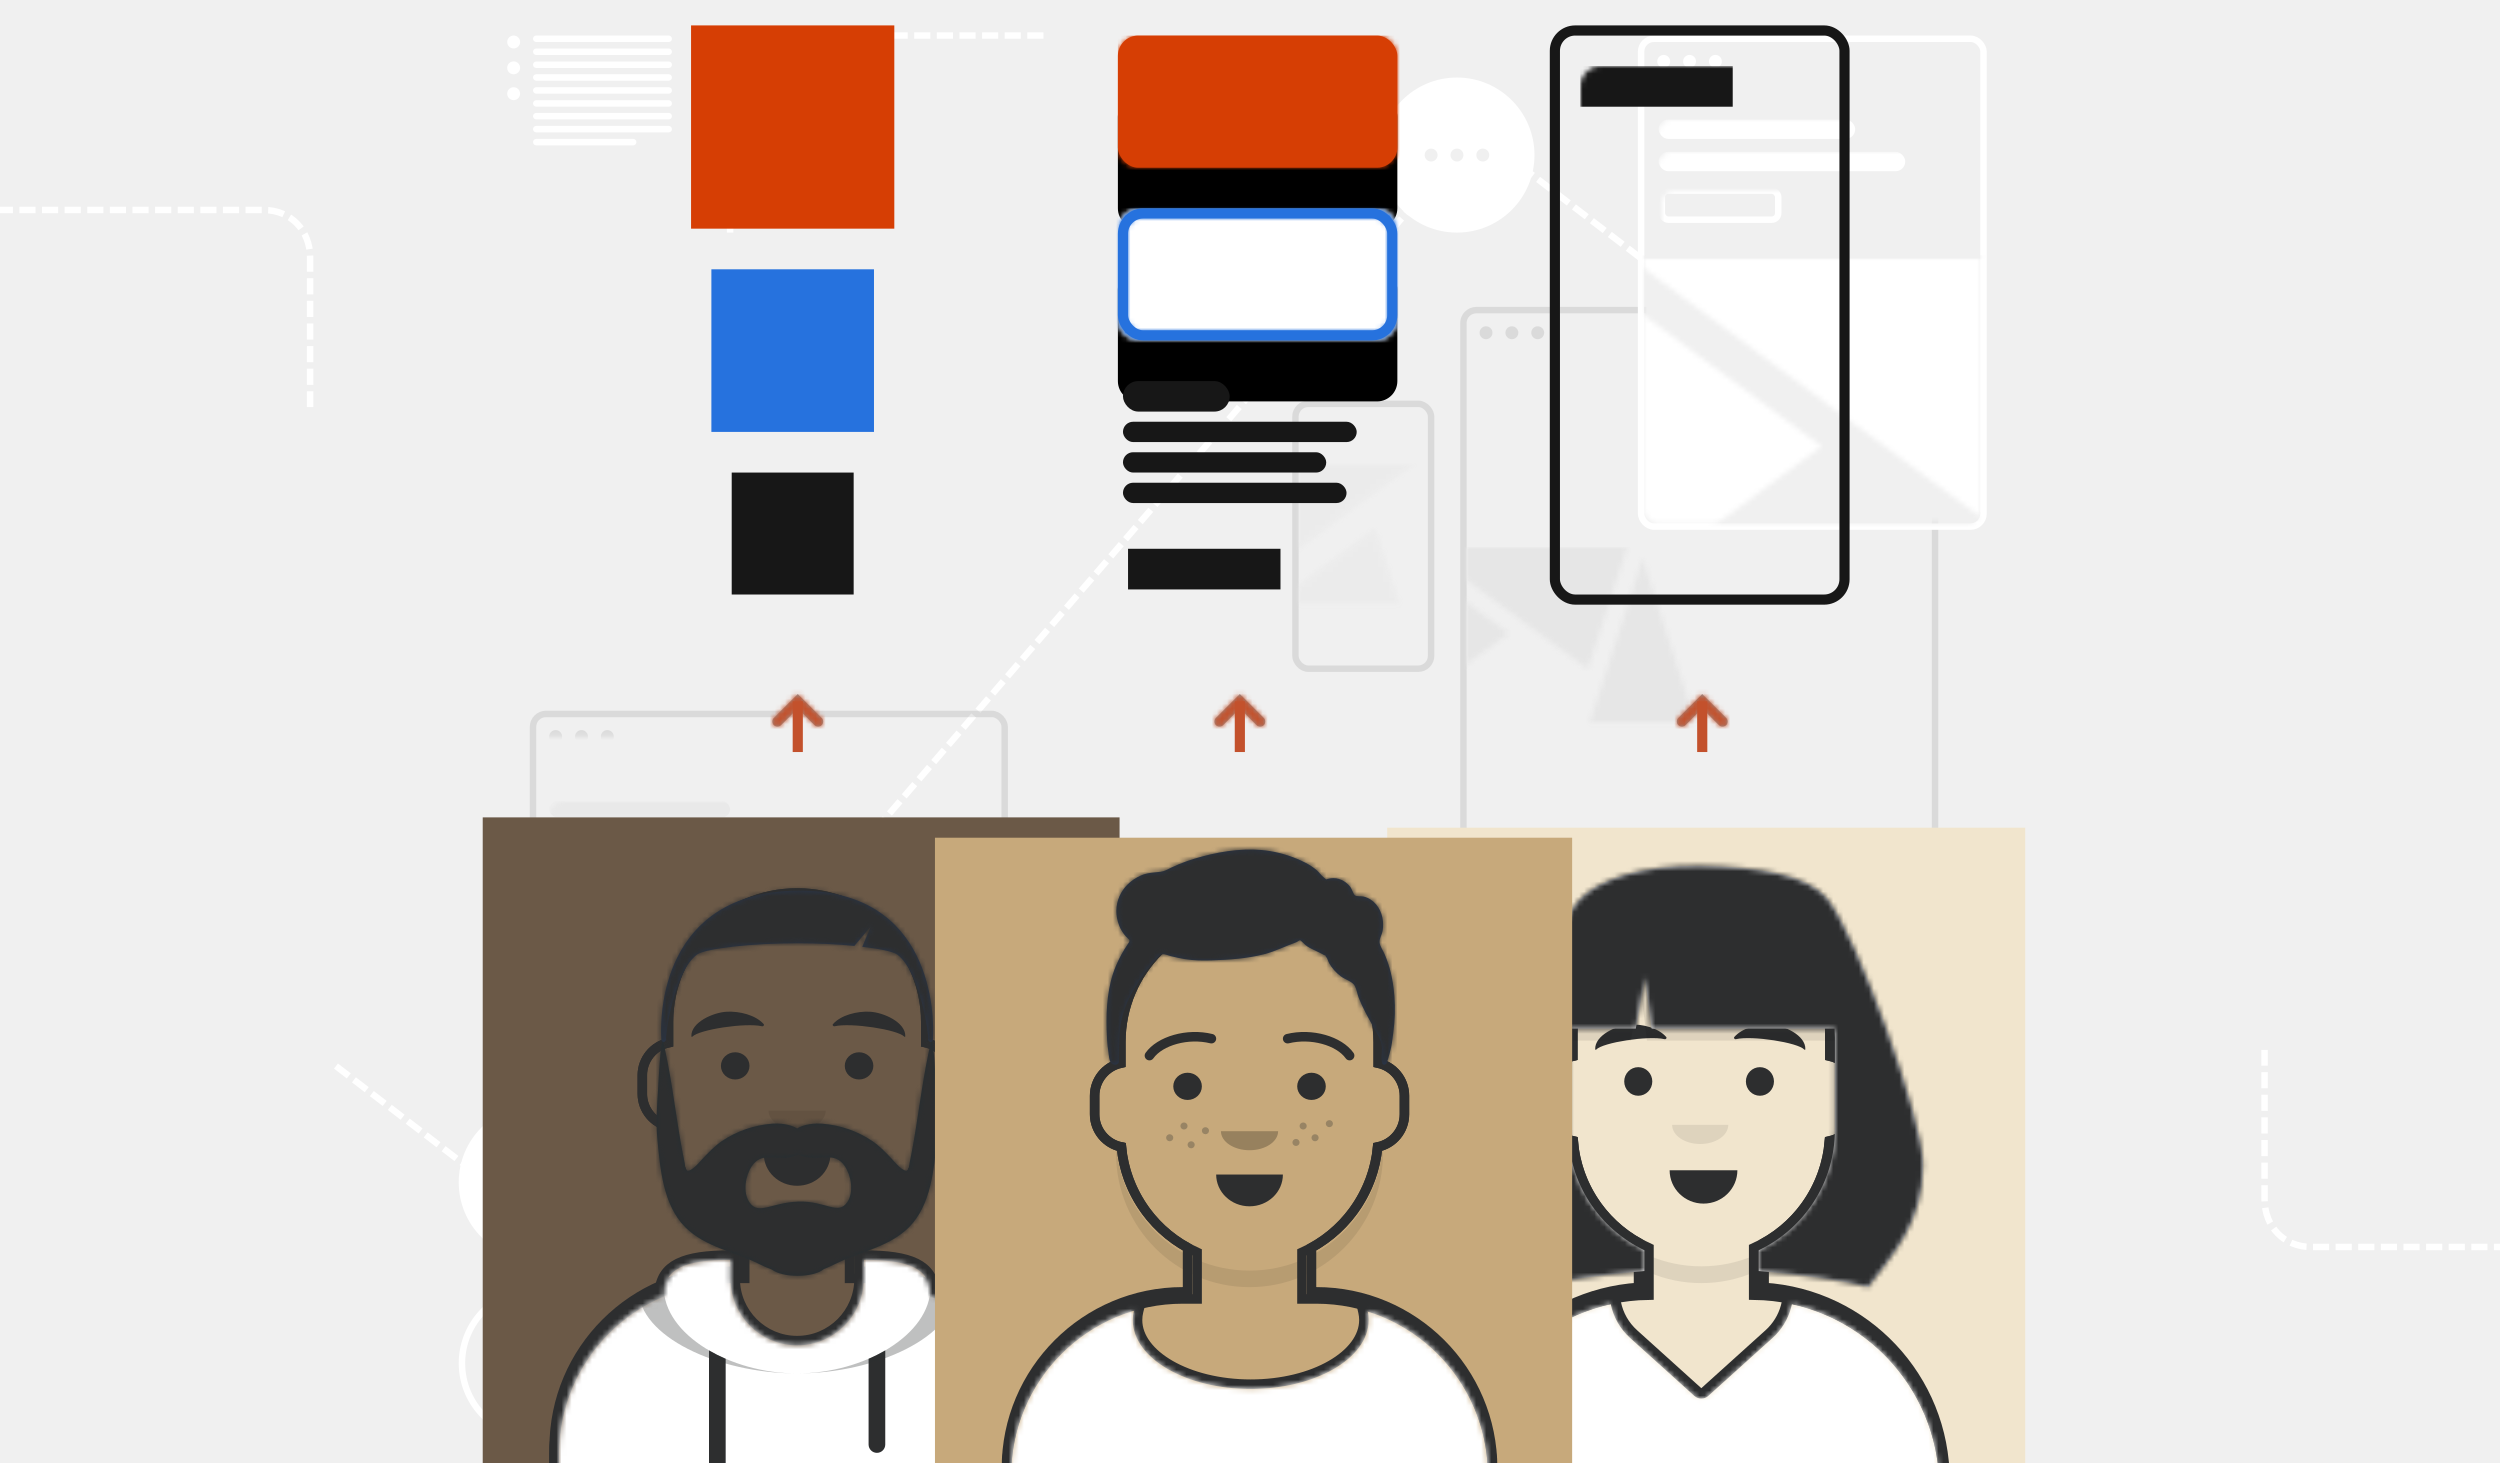<?xml version="1.0" encoding="UTF-8"?>
<svg xmlns="http://www.w3.org/2000/svg" xmlns:xlink="http://www.w3.org/1999/xlink" width="492" height="288" viewBox="0 0 492 288">
  <defs>
    <rect id="practical-design-tokens--alt-a" width="91.55" height="142.411" x="0" y="0" rx="2.543"/>
    <rect id="practical-design-tokens--alt-c" width="105.769" height="69.059" x="0" y="0"/>
    <polygon id="practical-design-tokens--alt-e" points="25.229 39.058 0 39.056 12.613 0"/>
    <polygon id="practical-design-tokens--alt-g" points="40.896 0 33.098 24.136 .069 0"/>
    <polygon id="practical-design-tokens--alt-i" points=".147 14.916 20.558 0 33.176 39.055"/>
    <polygon id="practical-design-tokens--alt-k" points="12.616 .078 33.026 14.996 0 39.136"/>
    <polygon id="practical-design-tokens--alt-m" points="7.795 24.139 0 .003 40.824 0"/>
    <rect id="practical-design-tokens--alt-o" width="66.119" height="94.728" x="0" y="0" rx="2.543"/>
    <rect id="practical-design-tokens--alt-q" width="123.458" height="70.57" x="0" y="0"/>
    <polygon id="practical-design-tokens--alt-s" points="54.313 84.909 0 84.905 27.153 0"/>
    <polygon id="practical-design-tokens--alt-u" points="88.041 0 71.253 52.469 .149 0"/>
    <polygon id="practical-design-tokens--alt-w" points=".316 32.425 44.258 0 71.421 84.902"/>
    <polygon id="practical-design-tokens--alt-y" points="27.16 .169 71.098 32.6 0 85.078"/>
    <polygon id="practical-design-tokens--alt-A" points="16.78 52.477 0 .006 87.886 0"/>
    <rect id="practical-design-tokens--alt-C" width="66.119" height="108.079" x="0" y="0" rx="2.543"/>
    <rect id="practical-design-tokens--alt-E" width="91.55" height="91.55" x="0" y="0" rx="2.543"/>
    <rect id="practical-design-tokens--alt-G" width="105.769" height="40.852" x="0" y="0"/>
    <polygon id="practical-design-tokens--alt-I" points="77.089 120.005 0 120 38.539 0"/>
    <polygon id="practical-design-tokens--alt-K" points="124.961 0 101.134 74.156 .212 0"/>
    <polygon id="practical-design-tokens--alt-M" points=".448 45.827 62.817 0 101.372 119.995"/>
    <polygon id="practical-design-tokens--alt-O" points="38.55 .239 100.913 46.075 0 120.244"/>
    <polygon id="practical-design-tokens--alt-Q" points="23.817 74.167 0 .008 124.741 0"/>
    <rect id="practical-design-tokens--alt-S" width="25.43" height="50.861" x="0" y="0" rx="2.543"/>
    <rect id="practical-design-tokens--alt-U" width="106.187" height="27.175" x="0" y="0"/>
    <polygon id="practical-design-tokens--alt-W" points="42.749 66.795 0 66.792 21.372 0"/>
    <polygon id="practical-design-tokens--alt-Y" points="69.296 0 56.083 41.275 .117 0"/>
    <polygon id="practical-design-tokens--alt-aa" points=".248 25.508 34.835 0 56.215 66.789"/>
    <polygon id="practical-design-tokens--alt-ac" points="21.377 .133 55.961 25.646 0 66.928"/>
    <polygon id="practical-design-tokens--alt-ae" points="13.207 41.282 0 .005 69.174 0"/>
    <path id="practical-design-tokens--alt-ag" d="M0.335,1.764 C-0.112,1.36 -0.112,0.706 0.335,0.303 C0.782,-0.101 1.507,-0.101 1.954,0.303 L7.34,5.166 L1.954,10.029 C1.507,10.432 0.782,10.432 0.335,10.029 C-0.112,9.625 -0.112,8.971 0.335,8.567 L4.103,5.166 L0.335,1.764 Z"/>
    <path id="practical-design-tokens--alt-ai" d="M4,0 L51,0 C53.209,-4.05812251e-16 55,1.791 55,4 L55,22 C55,24.209 53.209,26 51,26 L4,26 C1.791,26 2.705415e-16,24.209 0,22 L0,4 C-2.705415e-16,1.791 1.791,4.05812251e-16 4,0 Z"/>
    <filter id="practical-design-tokens--alt-aj" width="252.7%" height="423.1%" x="-76.4%" y="-115.4%" filterUnits="objectBoundingBox">
      <feOffset dy="12" in="SourceAlpha" result="shadowOffsetOuter1"/>
      <feGaussianBlur in="shadowOffsetOuter1" result="shadowBlurOuter1" stdDeviation="12"/>
      <feColorMatrix in="shadowBlurOuter1" values="0 0 0 0 0   0 0 0 0 0   0 0 0 0 0  0 0 0 0 0"/>
    </filter>
    <path id="practical-design-tokens--alt-al" d="M4,0 L51,0 C53.209,-4.05812251e-16 55,1.791 55,4 L55,22 C55,24.209 53.209,26 51,26 L4,26 C1.791,26 2.705415e-16,24.209 0,22 L0,4 C-2.705415e-16,1.791 1.791,4.05812251e-16 4,0 Z"/>
    <filter id="practical-design-tokens--alt-am" width="252.7%" height="423.1%" x="-76.4%" y="-115.4%" filterUnits="objectBoundingBox">
      <feOffset dy="12" in="SourceAlpha" result="shadowOffsetOuter1"/>
      <feGaussianBlur in="shadowOffsetOuter1" result="shadowBlurOuter1" stdDeviation="12"/>
      <feColorMatrix in="shadowBlurOuter1" values="0 0 0 0 0   0 0 0 0 0   0 0 0 0 0  0 0 0 0 0"/>
    </filter>
    <path id="practical-design-tokens--alt-ao" d="M5,1 L52,1 C54.209,1 56,2.791 56,5 L56,23 C56,25.209 54.209,27 52,27 L5,27 C2.791,27 1,25.209 1,23 L1,5 C1,2.791 2.791,1 5,1 Z M5,3 C3.895,3 3,3.895 3,5 L3,23 C3,24.105 3.895,25 5,25 L52,25 C53.105,25 54,24.105 54,23 L54,5 C54,3.895 53.105,3 52,3 L5,3 Z"/>
    <rect id="practical-design-tokens--alt-aq" width="55" height="110" x="0" y="0" rx="4"/>
    <path id="practical-design-tokens--alt-as" d="M1,0 L43,0 C43.552,-1.01453063e-16 44,0.448 44,1 L44,1 C44,1.552 43.552,2 43,2 L1,2 C0.448,2 6.76353751e-17,1.552 0,1 L0,1 C-6.76353751e-17,0.448 0.448,1.01453063e-16 1,0 Z"/>
    <filter id="practical-design-tokens--alt-at" width="290.9%" height="4300%" x="-95.5%" y="-1500%" filterUnits="objectBoundingBox">
      <feOffset dy="12" in="SourceAlpha" result="shadowOffsetOuter1"/>
      <feGaussianBlur in="shadowOffsetOuter1" result="shadowBlurOuter1" stdDeviation="12"/>
      <feColorMatrix in="shadowBlurOuter1" values="0 0 0 0 0   0 0 0 0 0   0 0 0 0 0  0 0 0 0 0"/>
    </filter>
    <path id="practical-design-tokens--alt-av" d="M1,0 L46,0 C46.552,-1.01453063e-16 47,0.448 47,1 L47,1 C47,1.552 46.552,2 46,2 L1,2 C0.448,2 6.76353751e-17,1.552 0,1 L0,1 C-6.76353751e-17,0.448 0.448,1.01453063e-16 1,0 Z"/>
    <filter id="practical-design-tokens--alt-aw" width="278.7%" height="4300%" x="-89.4%" y="-1500%" filterUnits="objectBoundingBox">
      <feOffset dy="12" in="SourceAlpha" result="shadowOffsetOuter1"/>
      <feGaussianBlur in="shadowOffsetOuter1" result="shadowBlurOuter1" stdDeviation="12"/>
      <feColorMatrix in="shadowBlurOuter1" values="0 0 0 0 0   0 0 0 0 0   0 0 0 0 0  0 0 0 0 0"/>
    </filter>
    <path id="practical-design-tokens--alt-ay" d="M1,0 L20,0 C20.552,-1.01453063e-16 21,0.448 21,1 L21,1 C21,1.552 20.552,2 20,2 L1,2 C0.448,2 6.76353751e-17,1.552 0,1 L0,1 C-6.76353751e-17,0.448 0.448,1.01453063e-16 1,0 Z"/>
    <filter id="practical-design-tokens--alt-az" width="500%" height="4300%" x="-200%" y="-1500%" filterUnits="objectBoundingBox">
      <feOffset dy="12" in="SourceAlpha" result="shadowOffsetOuter1"/>
      <feGaussianBlur in="shadowOffsetOuter1" result="shadowBlurOuter1" stdDeviation="12"/>
      <feColorMatrix in="shadowBlurOuter1" values="0 0 0 0 0   0 0 0 0 0   0 0 0 0 0  0 0 0 0 0"/>
    </filter>
    <path id="practical-design-tokens--alt-aB" d="M1,0 L35,0 C35.552,-1.01453063e-16 36,0.448 36,1 L36,1 C36,1.552 35.552,2 35,2 L1,2 C0.448,2 6.76353751e-17,1.552 0,1 L0,1 C-6.76353751e-17,0.448 0.448,1.01453063e-16 1,0 Z"/>
    <filter id="practical-design-tokens--alt-aC" width="333.3%" height="4300%" x="-116.7%" y="-1500%" filterUnits="objectBoundingBox">
      <feOffset dy="12" in="SourceAlpha" result="shadowOffsetOuter1"/>
      <feGaussianBlur in="shadowOffsetOuter1" result="shadowBlurOuter1" stdDeviation="12"/>
      <feColorMatrix in="shadowBlurOuter1" values="0 0 0 0 0   0 0 0 0 0   0 0 0 0 0  0 0 0 0 0"/>
    </filter>
    <path id="practical-design-tokens--alt-aE" d="M1,0 L40,0 C40.552,-1.01453063e-16 41,0.448 41,1 L41,1 C41,1.552 40.552,2 40,2 L1,2 C0.448,2 6.76353751e-17,1.552 0,1 L0,1 C-6.76353751e-17,0.448 0.448,1.01453063e-16 1,0 Z"/>
    <filter id="practical-design-tokens--alt-aF" width="304.9%" height="4300%" x="-102.4%" y="-1500%" filterUnits="objectBoundingBox">
      <feOffset dy="12" in="SourceAlpha" result="shadowOffsetOuter1"/>
      <feGaussianBlur in="shadowOffsetOuter1" result="shadowBlurOuter1" stdDeviation="12"/>
      <feColorMatrix in="shadowBlurOuter1" values="0 0 0 0 0   0 0 0 0 0   0 0 0 0 0  0 0 0 0 0"/>
    </filter>
    <path id="practical-design-tokens--alt-aH" d="M1,0 L44,0 C44.552,-1.01453063e-16 45,0.448 45,1 L45,1 C45,1.552 44.552,2 44,2 L1,2 C0.448,2 6.76353751e-17,1.552 0,1 L0,1 C-6.76353751e-17,0.448 0.448,1.01453063e-16 1,0 Z"/>
    <filter id="practical-design-tokens--alt-aI" width="286.7%" height="4300%" x="-93.3%" y="-1500%" filterUnits="objectBoundingBox">
      <feOffset dy="12" in="SourceAlpha" result="shadowOffsetOuter1"/>
      <feGaussianBlur in="shadowOffsetOuter1" result="shadowBlurOuter1" stdDeviation="12"/>
      <feColorMatrix in="shadowBlurOuter1" values="0 0 0 0 0   0 0 0 0 0   0 0 0 0 0  0 0 0 0 0"/>
    </filter>
    <path id="practical-design-tokens--alt-aK" d="M1,0 L43,0 C43.552,-1.01453063e-16 44,0.448 44,1 L44,1 C44,1.552 43.552,2 43,2 L1,2 C0.448,2 6.76353751e-17,1.552 0,1 L0,1 C-6.76353751e-17,0.448 0.448,1.01453063e-16 1,0 Z"/>
    <filter id="practical-design-tokens--alt-aL" width="290.9%" height="4300%" x="-95.5%" y="-1500%" filterUnits="objectBoundingBox">
      <feOffset dy="12" in="SourceAlpha" result="shadowOffsetOuter1"/>
      <feGaussianBlur in="shadowOffsetOuter1" result="shadowBlurOuter1" stdDeviation="12"/>
      <feColorMatrix in="shadowBlurOuter1" values="0 0 0 0 0   0 0 0 0 0   0 0 0 0 0  0 0 0 0 0"/>
    </filter>
    <path id="practical-design-tokens--alt-aN" d="M1,0 L41,0 C41.552,-1.01453063e-16 42,0.448 42,1 L42,1 C42,1.552 41.552,2 41,2 L1,2 C0.448,2 6.76353751e-17,1.552 0,1 L0,1 C-6.76353751e-17,0.448 0.448,1.01453063e-16 1,0 Z"/>
    <filter id="practical-design-tokens--alt-aO" width="300%" height="4300%" x="-100%" y="-1500%" filterUnits="objectBoundingBox">
      <feOffset dy="12" in="SourceAlpha" result="shadowOffsetOuter1"/>
      <feGaussianBlur in="shadowOffsetOuter1" result="shadowBlurOuter1" stdDeviation="12"/>
      <feColorMatrix in="shadowBlurOuter1" values="0 0 0 0 0   0 0 0 0 0   0 0 0 0 0  0 0 0 0 0"/>
    </filter>
    <path id="practical-design-tokens--alt-aQ" d="M79.66,14.479 C96.245,18.131 108.653,32.915 108.653,50.597 L108.653,51.546 L14.987,51.546 L14.987,50.597 C14.987,32.915 27.396,18.131 43.98,14.479 C44.485,16.976 45.766,19.34 47.804,21.178 L60.443,32.583 C61.225,33.289 62.414,33.289 63.196,32.583 L75.836,21.178 C76.053,20.982 76.263,20.779 76.465,20.569 C78.149,18.817 79.212,16.696 79.66,14.479 Z"/>
    <path id="practical-design-tokens--alt-aS" d="M7.368,3.767 C7.368,5.847 9.842,7.534 12.895,7.534 L12.895,7.534 C15.947,7.534 18.421,5.847 18.421,3.767"/>
    <polygon id="practical-design-tokens--alt-aT" points="0 0 123.64 0 123.64 132.554 0 132.554"/>
    <path id="practical-design-tokens--alt-aV" d="M69.773,32.489 L33.771,32.489 L32.456,22.392 L30.638,32.489 L17.399,32.489 C17.36,33.071 17.341,33.658 17.341,34.25 L17.341,52.387 C17.341,62.856 23.471,71.894 32.338,76.106 L32.338,80.194 C23.834,80.9 15.597,82.086 10.779,83.341 C6.115,76.955 0.054,71.004 2.91125766e-13,59.327 C-0.04,50.388 14.209,13.558 19.215,7.534 C22.928,3.065 32.195,0.259 43.586,0.471 C54.977,0.682 64.611,2.266 68.425,7.063 C74.201,14.327 87.211,50.388 87.171,59.327 C87.117,71.004 81.057,76.955 76.392,83.341 C71.575,82.086 63.338,80.9 54.834,80.194 L54.834,76.106 C63.701,71.894 69.831,62.856 69.831,52.387 L69.831,34.25 C69.831,33.658 69.811,33.071 69.773,32.489 Z"/>
    <path id="practical-design-tokens--alt-aX" d="M48.75,8.908 L48.75,12.62 C48.75,19.869 54.626,25.745 61.875,25.745 C69.124,25.745 75,19.869 75,12.62 L75,8.908 C82.49,8.919 88.035,9.98 88.124,15.979 C100.244,21.099 108.75,33.097 108.75,47.082 L108.75,50.571 L15,50.571 L15,47.082 C15,33.097 23.506,21.099 35.626,15.979 C35.715,9.98 41.26,8.919 48.75,8.908 Z"/>
    <path id="practical-design-tokens--alt-aZ" d="M7.5,3.75 C7.5,5.821 10.018,7.5 13.125,7.5 L13.125,7.5 C16.232,7.5 18.75,5.821 18.75,3.75"/>
    <polygon id="practical-design-tokens--alt-ba" points="0 0 123.75 0 123.75 130.743 0 130.743"/>
    <path id="practical-design-tokens--alt-bc" d="M39.611,43.988 C34.216,44.165 31.808,46.744 29.996,44.123 C28.635,42.156 29.204,38.847 30.476,36.986 C32.285,34.337 34.739,35.618 37.482,35.316 C38.228,35.234 38.978,35.026 39.611,34.688 C40.245,35.026 40.994,35.234 41.74,35.316 C44.484,35.618 46.938,34.337 48.747,36.986 C50.018,38.847 50.588,42.156 49.227,44.123 C47.414,46.744 45.007,43.811 39.611,43.988 Z M65.808,12.188 C64.203,18.785 63.465,25.516 62.302,32.19 C62.059,33.581 61.793,34.967 61.512,36.351 C61.452,36.642 61.394,37.722 61.108,37.858 C60.24,38.273 58.471,36.069 57.999,35.571 C56.811,34.322 55.634,33.061 54.187,32.08 C51.265,30.099 47.843,28.927 44.283,28.649 C42.793,28.533 40.779,28.736 39.375,29.583 C37.971,28.736 35.957,28.533 34.467,28.649 C30.907,28.927 27.485,30.099 24.563,32.08 C23.116,33.061 21.939,34.322 20.751,35.571 C20.278,36.069 18.51,38.273 17.642,37.858 C17.356,37.722 17.298,36.642 17.238,36.351 C16.956,34.967 16.691,33.581 16.448,32.19 C15.285,25.516 14.547,18.785 12.942,12.188 C12.475,12.188 12.065,20.976 12.013,21.794 C11.801,25.12 11.553,28.371 11.87,31.7 C12.415,37.441 12.984,44.641 17.359,49.025 C21.312,52.987 27.052,53.816 32.002,56.316 C32.64,56.638 33.485,57.036 34.397,57.361 C35.357,58.094 37.262,58.594 39.457,58.594 C41.758,58.594 43.742,58.044 44.65,57.252 C45.448,56.95 46.18,56.603 46.748,56.316 C51.698,53.815 57.438,52.987 61.391,49.025 C65.766,44.641 66.335,37.441 66.881,31.7 C67.197,28.371 66.949,25.12 66.737,21.794 C66.685,20.976 66.275,12.188 65.808,12.188 Z"/>
    <path id="practical-design-tokens--alt-be" d="M38.446,11.34 L41.719,7.443 L40.012,11.508 C43.478,11.913 46.05,12.456 46.875,13.025 C51.424,16.396 53.186,29.048 52.969,29.771 C53.122,30.34 53.744,30.463 53.906,29.771 C54.243,24.981 53.906,0.128 27.188,0.465 C0.469,0.803 0.132,24.981 0.469,29.771 C0.631,30.463 1.253,30.34 1.406,29.771 C1.189,29.048 2.951,16.396 7.5,13.025 C9.196,11.854 18.285,10.807 27.334,10.813 C31.246,10.816 35.15,11.017 38.446,11.34 Z"/>
    <path id="practical-design-tokens--alt-bg" d="M85.151,14.903 C98.861,19.2 108.807,32.004 108.807,47.131 L108.807,50.597 L15.008,50.597 L15.008,47.131 C15.008,31.819 25.2,18.887 39.17,14.749 C39.01,15.392 38.927,16.05 38.927,16.719 C38.927,24.208 49.321,30.279 62.142,30.279 C74.963,30.279 85.357,24.208 85.357,16.719 C85.357,16.103 85.287,15.497 85.151,14.903 Z"/>
    <path id="practical-design-tokens--alt-bi" d="M7.504,3.752 C7.504,5.824 10.024,7.504 13.132,7.504 L13.132,7.504 C16.24,7.504 18.76,5.824 18.76,3.752"/>
    <polygon id="practical-design-tokens--alt-bj" points="0 0 123.815 0 123.815 130.812 0 130.812"/>
    <path id="practical-design-tokens--alt-bl" d="M44.204,24.247 C44.261,24.193 44.118,24.172 43.774,24.185 C44.192,24.183 44.336,24.204 44.204,24.247 M40.389,16.896 C40.386,16.877 40.405,17.047 40.389,16.896 M90.875,32.935 C90.751,31.392 90.532,29.857 90.163,28.349 C89.87,27.15 89.47,26.006 88.997,24.863 C88.711,24.172 88.043,23.222 87.965,22.477 C87.888,21.743 88.465,20.929 88.588,20.074 C88.708,19.243 88.688,18.368 88.516,17.543 C88.125,15.671 86.83,13.93 84.831,13.442 C84.384,13.333 83.441,13.467 83.125,13.209 C82.764,12.913 82.512,11.906 82.184,11.501 C81.251,10.349 79.795,9.607 78.259,9.866 C77.129,10.056 77.778,10.288 76.93,9.628 C76.459,9.261 76.107,8.7 75.649,8.303 C74.961,7.706 74.172,7.194 73.355,6.775 C71.218,5.678 68.78,4.88 66.393,4.491 C62.038,3.782 57.391,4.4 53.169,5.524 C51.069,6.083 48.955,6.793 47.004,7.731 C46.167,8.134 45.684,8.468 44.812,8.573 C43.439,8.739 42.276,8.731 40.974,9.309 C36.971,11.088 35.168,15.214 36.726,19.164 C37.039,19.958 37.463,20.655 38.048,21.297 C38.761,22.079 39.019,21.925 38.405,22.825 C37.486,24.17 36.712,25.604 36.081,27.093 C34.426,31.003 34.149,35.408 34.257,39.578 C34.295,41.038 34.358,42.516 34.59,43.961 C34.69,44.587 34.718,45.764 35.191,46.228 C35.431,46.464 35.773,46.595 36.114,46.501 C36.916,46.281 36.64,45.694 36.659,45.149 C36.753,42.411 36.626,39.988 37.283,37.283 C37.767,35.284 38.575,33.469 39.622,31.681 C40.953,29.408 42.391,27.412 44.221,25.465 C44.652,25.008 44.746,24.814 45.323,24.781 C45.76,24.755 46.4,25.053 46.824,25.155 C47.761,25.382 48.7,25.606 49.654,25.759 C51.408,26.039 53.145,26.058 54.915,26.003 C58.398,25.895 61.896,25.652 65.273,24.782 C67.515,24.204 69.504,23.167 71.652,22.406 C71.69,22.393 72.228,22.012 72.323,22.027 C72.455,22.049 73.25,22.877 73.384,22.982 C74.428,23.794 75.573,24.135 76.7,24.764 C78.09,25.539 76.744,24.43 77.511,25.396 C77.734,25.678 77.849,26.2 78.028,26.519 C78.598,27.535 79.391,28.427 80.34,29.136 C81.257,29.82 82.635,30.151 83.103,31.042 C83.463,31.729 83.585,32.663 83.876,33.397 C84.639,35.322 85.647,37.117 86.655,38.929 C87.467,40.39 88.355,41.666 88.446,43.336 C88.477,43.917 87.92,47.402 89.277,46.342 C89.478,46.185 89.912,44.408 90.001,44.106 C90.363,42.881 90.491,41.602 90.655,40.343 C90.981,37.839 91.088,35.457 90.875,32.935"/>
    <path id="practical-design-tokens--alt-bn" d="M0.293,1.707 C-0.098,1.317 -0.098,0.683 0.293,0.293 C0.683,-0.098 1.317,-0.098 1.707,0.293 L6.414,5 L1.707,9.707 C1.317,10.098 0.683,10.098 0.293,9.707 C-0.098,9.317 -0.098,8.683 0.293,8.293 L3.586,5 L0.293,1.707 Z"/>
    <path id="practical-design-tokens--alt-bp" d="M0.293,1.707 C-0.098,1.317 -0.098,0.683 0.293,0.293 C0.683,-0.098 1.317,-0.098 1.707,0.293 L6.414,5 L1.707,9.707 C1.317,10.098 0.683,10.098 0.293,9.707 C-0.098,9.317 -0.098,8.683 0.293,8.293 L3.586,5 L0.293,1.707 Z"/>
    <path id="practical-design-tokens--alt-br" d="M0.293,1.707 C-0.098,1.317 -0.098,0.683 0.293,0.293 C0.683,-0.098 1.317,-0.098 1.707,0.293 L6.414,5 L1.707,9.707 C1.317,10.098 0.683,10.098 0.293,9.707 C-0.098,9.317 -0.098,8.683 0.293,8.293 L3.586,5 L0.293,1.707 Z"/>
  </defs>
  <g fill="none" fill-rule="evenodd">
    <g transform="translate(-.636)">
      <rect width="492.079" height="288" x=".636" fill="#F0F0F0"/>
      <g opacity=".1" transform="translate(289.272 61.669)">
        <mask id="practical-design-tokens--alt-b" fill="#fff">
          <use xlink:href="#practical-design-tokens--alt-a"/>
        </mask>
        <rect width="92.821" height="143.682" x="-.636" y="-.636" stroke="#171717" stroke-width="1.272" rx="2.543"/>
        <g mask="url(#practical-design-tokens--alt-b)">
          <g transform="translate(-5.086 11.444)">
            <mask id="practical-design-tokens--alt-d" fill="#fff">
              <use xlink:href="#practical-design-tokens--alt-c"/>
            </mask>
            <g mask="url(#practical-design-tokens--alt-d)">
              <g transform="translate(-19.587 34.53)">
                <g transform="translate(46.703 2.178)">
                  <mask id="practical-design-tokens--alt-f" fill="#fff">
                    <use xlink:href="#practical-design-tokens--alt-e"/>
                  </mask>
                  <g fill="#919191" mask="url(#practical-design-tokens--alt-f)">
                    <polygon points="0 0 25.803 0 25.803 43.74 0 43.74" transform="translate(-.31 -2.178)"/>
                  </g>
                </g>
                <g transform="translate(15.464)">
                  <mask id="practical-design-tokens--alt-h" fill="#fff">
                    <use xlink:href="#practical-design-tokens--alt-g"/>
                  </mask>
                  <g fill="#919191" mask="url(#practical-design-tokens--alt-h)">
                    <polygon points="0 0 44.658 0 44.658 24.413 0 24.413" transform="translate(-1.701)"/>
                  </g>
                </g>
                <g transform="translate(.928 29.712)">
                  <mask id="practical-design-tokens--alt-j" fill="#fff">
                    <use xlink:href="#practical-design-tokens--alt-i"/>
                  </mask>
                  <g fill="#919191" mask="url(#practical-design-tokens--alt-j)">
                    <polygon points="0 0 36.719 0 36.719 43.74 0 43.74" transform="translate(-1.701 -2.489)"/>
                  </g>
                </g>
                <g transform="translate(0 2.022)">
                  <mask id="practical-design-tokens--alt-l" fill="#fff">
                    <use xlink:href="#practical-design-tokens--alt-k"/>
                  </mask>
                  <g fill="#919191" mask="url(#practical-design-tokens--alt-l)">
                    <polygon points="0 0 34.734 0 34.734 45.775 0 45.775" transform="translate(-.773 -2.022)"/>
                  </g>
                </g>
                <g transform="translate(30.001 44.645)">
                  <mask id="practical-design-tokens--alt-n" fill="#fff">
                    <use xlink:href="#practical-design-tokens--alt-m"/>
                  </mask>
                  <g fill="#2E2E2E" mask="url(#practical-design-tokens--alt-n)">
                    <polygon points="0 0 53.59 0 53.59 39.672 0 39.672" transform="translate(-6.959 -11.511)"/>
                  </g>
                </g>
              </g>
            </g>
          </g>
        </g>
        <path fill="#171717" d="M3.815,2.543 C4.517,2.543 5.086,3.112 5.086,3.815 C5.086,4.517 4.517,5.086 3.815,5.086 C3.112,5.086 2.543,4.517 2.543,3.815 C2.543,3.112 3.112,2.543 3.815,2.543 Z M8.901,2.543 C9.603,2.543 10.172,3.112 10.172,3.815 C10.172,4.517 9.603,5.086 8.901,5.086 C8.198,5.086 7.629,4.517 7.629,3.815 C7.629,3.112 8.198,2.543 8.901,2.543 Z M13.987,2.543 C14.689,2.543 15.258,3.112 15.258,3.815 C15.258,4.517 14.689,5.086 13.987,5.086 C13.285,5.086 12.715,4.517 12.715,3.815 C12.715,3.112 13.285,2.543 13.987,2.543 Z" mask="url(#practical-design-tokens--alt-b)"/>
      </g>
      <path stroke="#FFF" stroke-dasharray="3.179 1.272" stroke-width="1.272" d="M282.278 36.238L105.536 241.589M296.265 29.881L323.603 50.861M288.636 30.199L231.417 30.199M205.987 6.993C174.538 6.993 157.042 6.993 153.498 6.993 148.182 6.993 144.318 10.941 144.318 16.397 144.318 20.033 144.318 29.826 144.318 45.775"/>
      <path stroke="#FFF" stroke-dasharray="3.179 1.272" stroke-width="1.272" d="M61.669,41.325 C30.22,41.325 12.724,41.325 9.18,41.325 C3.864,41.325 2.07370898e-12,45.273 8.97027628e-13,50.728 C1.12637259e-13,54.365 -1.8637195e-13,64.157 0,80.106" transform="matrix(-1 0 0 1 61.669 0)"/>
      <path stroke="#FFF" stroke-dasharray="3.179 1.272" stroke-width="1.272" d="M507.974,206.623 C476.525,206.623 459.029,206.623 455.485,206.623 C450.168,206.623 446.305,210.571 446.305,216.026 C446.305,219.663 446.305,229.455 446.305,245.404" transform="matrix(1 0 0 -1 0 452.026)"/>
      <g transform="translate(272.106 15.258)">
        <circle cx="15.258" cy="15.258" r="15.258" fill="#FFF"/>
        <path fill="#F0F0F0" d="M10.172,13.987 C10.874,13.987 11.444,14.556 11.444,15.258 C11.444,15.961 10.874,16.53 10.172,16.53 C9.47,16.53 8.901,15.961 8.901,15.258 C8.901,14.556 9.47,13.987 10.172,13.987 Z M15.258,13.987 C15.961,13.987 16.53,14.556 16.53,15.258 C16.53,15.961 15.961,16.53 15.258,16.53 C14.556,16.53 13.987,15.961 13.987,15.258 C13.987,14.556 14.556,13.987 15.258,13.987 Z M20.344,13.987 C21.047,13.987 21.616,14.556 21.616,15.258 C21.616,15.961 21.047,16.53 20.344,16.53 C19.642,16.53 19.073,15.961 19.073,15.258 C19.073,14.556 19.642,13.987 20.344,13.987 Z"/>
      </g>
      <g transform="translate(324.238 8.265)">
        <mask id="practical-design-tokens--alt-p" fill="#fff">
          <use xlink:href="#practical-design-tokens--alt-o"/>
        </mask>
        <rect width="67.391" height="96" x="-.636" y="-.636" stroke="#FFF" stroke-width="1.272" rx="2.543"/>
        <g mask="url(#practical-design-tokens--alt-p)">
          <g transform="translate(-20.138 41.985)">
            <mask id="practical-design-tokens--alt-r" fill="#fff">
              <use xlink:href="#practical-design-tokens--alt-q"/>
            </mask>
            <use fill="#F0F0F0" xlink:href="#practical-design-tokens--alt-q"/>
            <g mask="url(#practical-design-tokens--alt-r)">
              <g transform="translate(-16.1 .611)">
                <g transform="translate(100.54 4.734)">
                  <mask id="practical-design-tokens--alt-t" fill="#fff">
                    <use xlink:href="#practical-design-tokens--alt-s"/>
                  </mask>
                  <g fill="#FFF" mask="url(#practical-design-tokens--alt-t)">
                    <polygon points="0 0 54.582 0 54.582 94.601 0 94.601" transform="translate(-.666 -4.734)"/>
                  </g>
                </g>
                <g transform="translate(33.292)">
                  <mask id="practical-design-tokens--alt-v" fill="#fff">
                    <use xlink:href="#practical-design-tokens--alt-u"/>
                  </mask>
                  <g fill="#FFF" mask="url(#practical-design-tokens--alt-v)">
                    <polygon points="0 0 97.256 0 97.256 52.895 0 52.895" transform="translate(-3.662)"/>
                  </g>
                </g>
                <g transform="translate(1.997 64.59)">
                  <mask id="practical-design-tokens--alt-x" fill="#fff">
                    <use xlink:href="#practical-design-tokens--alt-w"/>
                  </mask>
                  <g fill="#D63E04" mask="url(#practical-design-tokens--alt-x)">
                    <polygon points="0 0 78.4 0 78.4 94.601 0 94.601" transform="translate(-3.662 -5.41)"/>
                  </g>
                </g>
                <g transform="translate(0 4.396)">
                  <mask id="practical-design-tokens--alt-z" fill="#fff">
                    <use xlink:href="#practical-design-tokens--alt-y"/>
                  </mask>
                  <g fill="#FFF" mask="url(#practical-design-tokens--alt-z)">
                    <polygon points="0 0 74.431 0 74.431 98.67 0 98.67" transform="translate(-1.665 -4.396)"/>
                  </g>
                </g>
                <g transform="translate(64.586 97.055)">
                  <mask id="practical-design-tokens--alt-B" fill="#fff">
                    <use xlink:href="#practical-design-tokens--alt-A"/>
                  </mask>
                  <g fill="#FFF" mask="url(#practical-design-tokens--alt-B)">
                    <polygon points="0 0 116.112 0 116.112 86.464 0 86.464" transform="translate(-14.981 -25.025)"/>
                  </g>
                </g>
              </g>
            </g>
          </g>
        </g>
        <rect width="38.687" height="3.815" x="2.814" y="15.258" fill="#FFF" mask="url(#practical-design-tokens--alt-p)" rx="1.907"/>
        <rect width="22.901" height="5.722" x="3.449" y="29.245" stroke="#FFF" stroke-width="1.272" mask="url(#practical-design-tokens--alt-p)" rx="1.272"/>
        <rect width="48.534" height="3.815" x="2.814" y="21.616" fill="#FFF" mask="url(#practical-design-tokens--alt-p)" rx="1.907"/>
      </g>
      <path fill="#FFF" d="M106.172,6.993 L132.238,6.993 C132.59,6.993 132.874,7.278 132.874,7.629 L132.874,7.635 C132.874,7.986 132.59,8.271 132.238,8.271 L106.172,8.271 C105.821,8.271 105.536,7.986 105.536,7.635 L105.536,7.629 C105.536,7.278 105.821,6.993 106.172,6.993 Z M106.172,9.548 L132.238,9.548 C132.59,9.548 132.874,9.833 132.874,10.184 L132.874,10.19 C132.874,10.541 132.59,10.826 132.238,10.826 L106.172,10.826 C105.821,10.826 105.536,10.541 105.536,10.19 L105.536,10.184 C105.536,9.833 105.821,9.548 106.172,9.548 Z M106.172,12.103 L132.238,12.103 C132.59,12.103 132.874,12.388 132.874,12.739 L132.874,12.745 C132.874,13.096 132.59,13.38 132.238,13.38 L106.172,13.38 C105.821,13.38 105.536,13.096 105.536,12.745 L105.536,12.739 C105.536,12.388 105.821,12.103 106.172,12.103 Z M106.172,14.608 L132.238,14.608 C132.59,14.608 132.874,14.892 132.874,15.244 L132.874,15.249 C132.874,15.601 132.59,15.885 132.238,15.885 L106.172,15.885 C105.821,15.885 105.536,15.601 105.536,15.249 L105.536,15.244 C105.536,14.892 105.821,14.608 106.172,14.608 Z M106.172,17.163 L132.238,17.163 C132.59,17.163 132.874,17.447 132.874,17.798 L132.874,17.804 C132.874,18.155 132.59,18.44 132.238,18.44 L106.172,18.44 C105.821,18.44 105.536,18.155 105.536,17.804 L105.536,17.798 C105.536,17.447 105.821,17.163 106.172,17.163 Z M106.172,19.717 L132.238,19.717 C132.59,19.717 132.874,20.002 132.874,20.353 L132.874,20.359 C132.874,20.71 132.59,20.995 132.238,20.995 L106.172,20.995 C105.821,20.995 105.536,20.71 105.536,20.359 L105.536,20.353 C105.536,20.002 105.821,19.717 106.172,19.717 Z M106.172,22.222 L132.238,22.222 C132.59,22.222 132.874,22.507 132.874,22.858 L132.874,22.864 C132.874,23.215 132.59,23.5 132.238,23.5 L106.172,23.5 C105.821,23.5 105.536,23.215 105.536,22.864 L105.536,22.858 C105.536,22.507 105.821,22.222 106.172,22.222 Z M106.172,24.777 L132.238,24.777 C132.59,24.777 132.874,25.062 132.874,25.413 L132.874,25.419 C132.874,25.77 132.59,26.054 132.238,26.054 L106.172,26.054 C105.821,26.054 105.536,25.77 105.536,25.419 L105.536,25.413 C105.536,25.062 105.821,24.777 106.172,24.777 Z M106.172,27.332 L125.245,27.332 C125.596,27.332 125.881,27.617 125.881,27.968 L125.881,27.974 C125.881,28.325 125.596,28.609 125.245,28.609 L106.172,28.609 C105.821,28.609 105.536,28.325 105.536,27.974 L105.536,27.968 C105.536,27.617 105.821,27.332 106.172,27.332 Z"/>
      <path fill="#FFF" d="M101.722,6.993 L101.722,6.993 C102.424,6.993 102.993,7.563 102.993,8.265 L102.993,8.265 C102.993,8.967 102.424,9.536 101.722,9.536 L101.722,9.536 C101.02,9.536 100.45,8.967 100.45,8.265 L100.45,8.265 C100.45,7.563 101.02,6.993 101.722,6.993 Z" transform="rotate(90 101.722 8.265)"/>
      <path fill="#FFF" d="M101.722,12.079 L101.722,12.079 C102.424,12.079 102.993,12.649 102.993,13.351 L102.993,13.351 C102.993,14.053 102.424,14.623 101.722,14.623 L101.722,14.623 C101.02,14.623 100.45,14.053 100.45,13.351 L100.45,13.351 C100.45,12.649 101.02,12.079 101.722,12.079 Z" transform="rotate(90 101.722 13.351)"/>
      <path fill="#FFF" d="M101.722,17.166 L101.722,17.166 C102.424,17.166 102.993,17.735 102.993,18.437 L102.993,18.437 C102.993,19.139 102.424,19.709 101.722,19.709 L101.722,19.709 C101.02,19.709 100.45,19.139 100.45,18.437 L100.45,18.437 C100.45,17.735 101.02,17.166 101.722,17.166 Z" transform="rotate(90 101.722 18.437)"/>
      <g transform="translate(324.238 171.02)">
        <mask id="practical-design-tokens--alt-D" fill="#fff">
          <use xlink:href="#practical-design-tokens--alt-C"/>
        </mask>
        <rect width="67.391" height="109.351" x="-.636" y="-.636" stroke="#FFF" stroke-width="1.272" rx="2.543"/>
        <rect width="34.967" height="1.272" x="2.543" y="99.179" fill="#FFF" mask="url(#practical-design-tokens--alt-D)" rx=".636"/>
        <rect width="40.053" height="1.272" x="2.543" y="101.722" fill="#FFF" mask="url(#practical-design-tokens--alt-D)" rx=".636"/>
        <rect width="18.437" height="1.272" x="2.543" y="104.265" fill="#FFF" mask="url(#practical-design-tokens--alt-D)" rx=".636"/>
        <g mask="url(#practical-design-tokens--alt-D)">
          <g transform="translate(1.955 36.122)">
            <polyline stroke="#FFF" stroke-width=".636" points="1.86 26.819 10.761 9.653 19.661 16.828 28.562 1.388 37.463 11.749 46.363 19.19 55.264 10.289"/>
            <polyline stroke="#FFF" stroke-width=".636" points="1.86 34.007 10.761 29.362 19.661 29.362 28.562 19.19 37.463 25.547 46.363 28.09 55.264 17.918"/>
            <rect width="2.543" height="2.543" x=".588" y="25.547" fill="#FFF" rx="1.272"/>
            <rect width="2.543" height="2.543" x="9.489" y="8.382" fill="#FFF" rx="1.272"/>
            <rect width="2.543" height="2.543" x="18.39" y="15.375" fill="#FFF" rx="1.272"/>
            <rect width="2.543" height="2.543" x="27.29" y=".117" fill="#FFF" rx="1.272"/>
            <rect width="2.543" height="2.543" x="36.191" y="10.289" fill="#FFF" rx="1.272"/>
            <rect width="2.543" height="2.543" x="45.092" y="17.918" fill="#FFF" rx="1.272"/>
            <rect width="2.543" height="2.543" x="53.992" y="9.017" fill="#FFF" rx="1.272"/>
            <rect width="2.543" height="2.543" x=".588" y="32.735" fill="#FFF" rx="1.272"/>
            <rect width="2.543" height="2.543" x="9.489" y="28.09" fill="#FFF" rx="1.272"/>
            <rect width="2.543" height="2.543" x="18.39" y="28.09" fill="#FFF" rx="1.272"/>
            <rect width="2.543" height="2.543" x="27.29" y="17.918" fill="#FFF" rx="1.272"/>
            <rect width="2.543" height="2.543" x="36.191" y="24.276" fill="#FFF" rx="1.272"/>
            <rect width="2.543" height="2.543" x="45.092" y="26.819" fill="#FFF" rx="1.272"/>
            <rect width="2.543" height="2.543" x="53.992" y="16.647" fill="#FFF" rx="1.272"/>
          </g>
        </g>
        <rect width="35.603" height="3.179" x="1.907" y="17.166" fill="#FFF" mask="url(#practical-design-tokens--alt-D)" rx="1.589"/>
        <rect width="34.331" height="6.358" x="3.179" y="81.377" stroke="#FFF" stroke-width="1.272" mask="url(#practical-design-tokens--alt-D)" rx="1.272"/>
        <rect width="12.079" height="6.358" x="41.325" y="81.377" stroke="#FFF" stroke-width="1.272" mask="url(#practical-design-tokens--alt-D)" rx="1.272"/>
        <rect width="23.523" height="3.179" x="1.907" y="22.887" fill="#FFF" mask="url(#practical-design-tokens--alt-D)" rx="1.589"/>
        <g fill="#FFF" mask="url(#practical-design-tokens--alt-D)">
          <path d="M1.608,0.285 C2.31,0.285 2.879,0.855 2.879,1.557 C2.879,2.259 2.31,2.828 1.608,2.828 C0.906,2.828 0.336,2.259 0.336,1.557 C0.336,0.855 0.906,0.285 1.608,0.285 Z M6.694,0.285 C7.396,0.285 7.965,0.855 7.965,1.557 C7.965,2.259 7.396,2.828 6.694,2.828 C5.992,2.828 5.422,2.259 5.422,1.557 C5.422,0.855 5.992,0.285 6.694,0.285 Z M11.78,0.285 C12.482,0.285 13.052,0.855 13.052,1.557 C13.052,2.259 12.482,2.828 11.78,2.828 C11.078,2.828 10.508,2.259 10.508,1.557 C10.508,0.855 11.078,0.285 11.78,0.285 Z" transform="translate(2.207 2.258)"/>
        </g>
      </g>
      <g opacity=".099" transform="translate(106.172 141.14)">
        <mask id="practical-design-tokens--alt-F" fill="#fff">
          <use xlink:href="#practical-design-tokens--alt-E"/>
        </mask>
        <rect width="92.821" height="92.821" x="-.636" y="-.636" stroke="#171717" stroke-width="1.272" rx="2.543"/>
        <rect width="35.603" height="3.179" x="2.543" y="16.53" fill="#ADADAD" mask="url(#practical-design-tokens--alt-F)" rx="1.589"/>
        <path fill="#171717" d="M3.815,2.543 C4.517,2.543 5.086,3.112 5.086,3.815 C5.086,4.517 4.517,5.086 3.815,5.086 C3.112,5.086 2.543,4.517 2.543,3.815 C2.543,3.112 3.112,2.543 3.815,2.543 Z M8.901,2.543 C9.603,2.543 10.172,3.112 10.172,3.815 C10.172,4.517 9.603,5.086 8.901,5.086 C8.198,5.086 7.629,4.517 7.629,3.815 C7.629,3.112 8.198,2.543 8.901,2.543 Z M13.987,2.543 C14.689,2.543 15.258,3.112 15.258,3.815 C15.258,4.517 14.689,5.086 13.987,5.086 C13.285,5.086 12.715,4.517 12.715,3.815 C12.715,3.112 13.285,2.543 13.987,2.543 Z" mask="url(#practical-design-tokens--alt-F)"/>
        <rect width="29.245" height="5.722" x="3.179" y="80.742" stroke="#979797" stroke-width="1.272" mask="url(#practical-design-tokens--alt-F)" rx="1.272"/>
        <rect width="12.079" height="5.722" x="35.603" y="80.742" stroke="#979797" stroke-width="1.272" mask="url(#practical-design-tokens--alt-F)" rx="1.272"/>
        <rect width="24.159" height="3.179" x="2.543" y="22.252" fill="#ADADAD" mask="url(#practical-design-tokens--alt-F)" rx="1.589"/>
        <g mask="url(#practical-design-tokens--alt-F)">
          <g transform="translate(-5.086 32.424)">
            <mask id="practical-design-tokens--alt-H" fill="#fff">
              <use xlink:href="#practical-design-tokens--alt-G"/>
            </mask>
            <rect width="114.437" height="40.689" x="-4.45" fill="#F0F0F0" mask="url(#practical-design-tokens--alt-H)"/>
            <g mask="url(#practical-design-tokens--alt-H)">
              <g transform="translate(-97.374 -79.187)">
                <g transform="translate(142.703 6.691)">
                  <mask id="practical-design-tokens--alt-J" fill="#fff">
                    <use xlink:href="#practical-design-tokens--alt-I"/>
                  </mask>
                  <g fill="#ADADAD" mask="url(#practical-design-tokens--alt-J)">
                    <polygon points="0 0 77.408 0 77.408 133.256 0 133.256" transform="translate(-.945 -6.691)"/>
                  </g>
                </g>
                <g transform="translate(47.253)">
                  <mask id="practical-design-tokens--alt-L" fill="#fff">
                    <use xlink:href="#practical-design-tokens--alt-K"/>
                  </mask>
                  <g fill="#C9C9C9" mask="url(#practical-design-tokens--alt-L)">
                    <polygon points="0 0 137.945 0 137.945 75.274 0 75.274" transform="translate(-5.198)"/>
                  </g>
                </g>
                <g transform="translate(2.835 91.288)">
                  <mask id="practical-design-tokens--alt-N" fill="#fff">
                    <use xlink:href="#practical-design-tokens--alt-M"/>
                  </mask>
                  <g fill="#ADADAD" mask="url(#practical-design-tokens--alt-N)">
                    <polygon points="0 0 111.15 0 111.15 134.273 0 134.273" transform="translate(-5.198 -7.647)"/>
                  </g>
                </g>
                <g transform="translate(0 6.213)">
                  <mask id="practical-design-tokens--alt-P" fill="#fff">
                    <use xlink:href="#practical-design-tokens--alt-O"/>
                  </mask>
                  <g fill="#2E2E2E" mask="url(#practical-design-tokens--alt-P)">
                    <polygon points="0 0 106.188 0 106.188 139.359 0 139.359" transform="translate(-2.363 -6.213)"/>
                  </g>
                </g>
                <g transform="translate(91.67 137.171)">
                  <mask id="practical-design-tokens--alt-R" fill="#fff">
                    <use xlink:href="#practical-design-tokens--alt-Q"/>
                  </mask>
                  <g fill="#2E2E2E" mask="url(#practical-design-tokens--alt-R)">
                    <polygon points="0 0 164.74 0 164.74 122.066 0 122.066" transform="translate(-21.264 -35.368)"/>
                  </g>
                </g>
              </g>
            </g>
          </g>
        </g>
      </g>
      <g opacity=".1" transform="translate(256.212 80.106)">
        <mask id="practical-design-tokens--alt-T" fill="#fff">
          <use xlink:href="#practical-design-tokens--alt-S"/>
        </mask>
        <rect width="26.702" height="52.132" x="-.636" y="-.636" stroke="#171717" stroke-width="1.272" rx="2.543"/>
        <g mask="url(#practical-design-tokens--alt-T)">
          <g transform="translate(-5.086 11.444)">
            <mask id="practical-design-tokens--alt-V" fill="#fff">
              <use xlink:href="#practical-design-tokens--alt-U"/>
            </mask>
            <g mask="url(#practical-design-tokens--alt-V)" opacity=".5">
              <g transform="translate(-16.293 -38.267)">
                <g transform="translate(79.135 3.724)">
                  <mask id="practical-design-tokens--alt-X" fill="#fff">
                    <use xlink:href="#practical-design-tokens--alt-W"/>
                  </mask>
                  <g fill="#2E2E2E" mask="url(#practical-design-tokens--alt-X)">
                    <polygon points="0 0 42.674 0 42.674 74.257 0 74.257" transform="translate(-.524 -3.724)"/>
                  </g>
                </g>
                <g transform="translate(26.204)">
                  <mask id="practical-design-tokens--alt-Z" fill="#fff">
                    <use xlink:href="#practical-design-tokens--alt-Y"/>
                  </mask>
                  <g fill="#2E2E2E" mask="url(#practical-design-tokens--alt-Z)">
                    <polygon points="0 0 76.415 0 76.415 41.706 0 41.706" transform="translate(-2.882)"/>
                  </g>
                </g>
                <g transform="translate(1.572 50.811)">
                  <mask id="practical-design-tokens--alt-ab" fill="#fff">
                    <use xlink:href="#practical-design-tokens--alt-aa"/>
                  </mask>
                  <g fill="#919191" mask="url(#practical-design-tokens--alt-ab)">
                    <polygon points="0 0 61.529 0 61.529 74.257 0 74.257" transform="translate(-2.882 -4.256)"/>
                  </g>
                </g>
                <g transform="translate(0 3.458)">
                  <mask id="practical-design-tokens--alt-ad" fill="#fff">
                    <use xlink:href="#practical-design-tokens--alt-ac"/>
                  </mask>
                  <g fill="#919191" mask="url(#practical-design-tokens--alt-ad)">
                    <polygon points="0 0 58.552 0 58.552 77.309 0 77.309" transform="translate(-1.31 -3.458)"/>
                  </g>
                </g>
                <g transform="translate(50.835 76.35)">
                  <mask id="practical-design-tokens--alt-af" fill="#fff">
                    <use xlink:href="#practical-design-tokens--alt-ae"/>
                  </mask>
                  <g fill="#919191" mask="url(#practical-design-tokens--alt-af)">
                    <polygon points="0 0 91.302 0 91.302 68.154 0 68.154" transform="translate(-11.792 -19.686)"/>
                  </g>
                </g>
              </g>
            </g>
          </g>
        </g>
      </g>
      <path fill="#FFF" d="M328.053,10.808 C328.755,10.808 329.325,11.377 329.325,12.079 C329.325,12.782 328.755,13.351 328.053,13.351 C327.351,13.351 326.781,12.782 326.781,12.079 C326.781,11.377 327.351,10.808 328.053,10.808 Z M333.139,10.808 C333.841,10.808 334.411,11.377 334.411,12.079 C334.411,12.782 333.841,13.351 333.139,13.351 C332.437,13.351 331.868,12.782 331.868,12.079 C331.868,11.377 332.437,10.808 333.139,10.808 Z M338.225,10.808 C338.927,10.808 339.497,11.377 339.497,12.079 C339.497,12.782 338.927,13.351 338.225,13.351 C337.523,13.351 336.954,12.782 336.954,12.079 C336.954,11.377 337.523,10.808 338.225,10.808 Z"/>
      <circle cx="106.172" cy="232.689" r="15.258" fill="#FFF"/>
      <g transform="translate(90.914 253.033)">
        <circle cx="15.258" cy="15.258" r="14.623" stroke="#FFF" stroke-width="1.272"/>
        <g transform="rotate(-90 13.931 4.315)">
          <mask id="practical-design-tokens--alt-ah" fill="#fff">
            <use xlink:href="#practical-design-tokens--alt-ag"/>
          </mask>
          <use fill="#979797" fill-rule="nonzero" xlink:href="#practical-design-tokens--alt-ag"/>
          <g fill="#FFF" mask="url(#practical-design-tokens--alt-ah)">
            <polygon points="0 0 16.871 0 16.871 19.327 0 19.327" transform="translate(-8.01 -4.132)"/>
          </g>
        </g>
      </g>
      <path stroke="#FFF" stroke-dasharray="3.179 1.272" stroke-width="1.272" d="M66.755,209.801 L94.093,230.781"/>
    </g>
    <rect width="40" height="40" x="136" y="5" fill="#D63E04"/>
    <g transform="translate(220 7)">
      <mask id="practical-design-tokens--alt-ak" fill="#fff">
        <use xlink:href="#practical-design-tokens--alt-ai"/>
      </mask>
      <use fill="#000" filter="url(#practical-design-tokens--alt-aj)" xlink:href="#practical-design-tokens--alt-ai"/>
      <g fill="#D63E04" mask="url(#practical-design-tokens--alt-ak)">
        <polygon points="0 0 57 0 57 28 0 28"/>
      </g>
      <g transform="translate(0 34)">
        <mask id="practical-design-tokens--alt-an" fill="#fff">
          <use xlink:href="#practical-design-tokens--alt-al"/>
        </mask>
        <use fill="#000" filter="url(#practical-design-tokens--alt-am)" xlink:href="#practical-design-tokens--alt-al"/>
        <g fill="#FFF" mask="url(#practical-design-tokens--alt-an)">
          <polygon points="0 0 57 0 57 28 0 28"/>
        </g>
        <g mask="url(#practical-design-tokens--alt-an)">
          <g transform="translate(-1 -1)">
            <mask id="practical-design-tokens--alt-ap" fill="#fff">
              <use xlink:href="#practical-design-tokens--alt-ao"/>
            </mask>
            <g mask="url(#practical-design-tokens--alt-ap)">
              <polygon fill="#2672DE" points="0 0 59 0 59 32 0 32" transform="translate(-1 -2)"/>
            </g>
          </g>
        </g>
      </g>
      <g fill="#171717" transform="translate(1 68)">
        <rect width="46" height="4" y="8" rx="2"/>
        <rect width="21" height="6" rx="3"/>
        <rect width="40" height="4" y="14" rx="2"/>
        <rect width="44" height="4" y="20" rx="2"/>
        <rect width="30" height="8" x="1" y="33"/>
      </g>
      <rect width="55" height="26" fill="#D63E04" rx="4"/>
      <rect width="53" height="24" x="1" y="35" stroke="#2672DE" stroke-width="2" rx="4"/>
    </g>
    <rect width="32" height="32" x="140" y="53" fill="#2672DE"/>
    <g transform="translate(307 7)">
      <mask id="practical-design-tokens--alt-ar" fill="#fff">
        <use xlink:href="#practical-design-tokens--alt-aq"/>
      </mask>
      <rect width="57" height="112" x="-1" y="-1" stroke="#171717" stroke-width="2" rx="4"/>
      <rect width="30" height="8" x="4" y="6" fill="#171717" mask="url(#practical-design-tokens--alt-ar)"/>
      <g mask="url(#practical-design-tokens--alt-ar)">
        <g transform="translate(4 54)">
          <mask id="practical-design-tokens--alt-au" fill="#fff">
            <use xlink:href="#practical-design-tokens--alt-as"/>
          </mask>
          <use fill="#000" filter="url(#practical-design-tokens--alt-at)" xlink:href="#practical-design-tokens--alt-as"/>
          <g fill="#E6E6E6" mask="url(#practical-design-tokens--alt-au)">
            <polygon points="0 0 46 0 46 4 0 4" transform="translate(-1 -1)"/>
          </g>
          <g transform="translate(0 3)">
            <mask id="practical-design-tokens--alt-ax" fill="#fff">
              <use xlink:href="#practical-design-tokens--alt-av"/>
            </mask>
            <use fill="#000" filter="url(#practical-design-tokens--alt-aw)" xlink:href="#practical-design-tokens--alt-av"/>
            <g fill="#E6E6E6" mask="url(#practical-design-tokens--alt-ax)">
              <polygon points="0 0 49 0 49 4 0 4" transform="translate(-1 -1)"/>
            </g>
          </g>
          <g transform="translate(0 6)">
            <mask id="practical-design-tokens--alt-aA" fill="#fff">
              <use xlink:href="#practical-design-tokens--alt-ay"/>
            </mask>
            <use fill="#000" filter="url(#practical-design-tokens--alt-az)" xlink:href="#practical-design-tokens--alt-ay"/>
            <g fill="#E6E6E6" mask="url(#practical-design-tokens--alt-aA)">
              <polygon points="0 0 23 0 23 4 0 4" transform="translate(-1 -1)"/>
            </g>
          </g>
          <rect width="22" height="6" y="12" fill="#D63E04" rx="1"/>
          <rect width="21" height="5" x="24.5" y="12.5" stroke="#2672DE" rx="1"/>
        </g>
      </g>
      <g fill="#171717" mask="url(#practical-design-tokens--alt-ar)">
        <g transform="translate(4 86)">
          <rect width="46" height="2" y="7" rx="1"/>
          <rect width="21" height="4" rx="2"/>
          <rect width="41" height="2" y="13" rx="1"/>
          <rect width="40" height="2" y="10" rx="1"/>
          <rect width="44" height="2" y="16" rx="1"/>
        </g>
      </g>
      <g fill="#E6E6E6" mask="url(#practical-design-tokens--alt-ar)">
        <polygon points="0 0 75 0 75 28 0 28" transform="translate(-6 21)"/>
      </g>
      <g mask="url(#practical-design-tokens--alt-ar)">
        <g transform="translate(4 111)">
          <mask id="practical-design-tokens--alt-aD" fill="#fff">
            <use xlink:href="#practical-design-tokens--alt-aB"/>
          </mask>
          <use fill="#000" filter="url(#practical-design-tokens--alt-aC)" xlink:href="#practical-design-tokens--alt-aB"/>
          <g fill="#171717" mask="url(#practical-design-tokens--alt-aD)">
            <polygon points="0 0 38 0 38 4 0 4" transform="translate(-1 -1)"/>
          </g>
          <g transform="translate(0 6)">
            <mask id="practical-design-tokens--alt-aG" fill="#fff">
              <use xlink:href="#practical-design-tokens--alt-aE"/>
            </mask>
            <use fill="#000" filter="url(#practical-design-tokens--alt-aF)" xlink:href="#practical-design-tokens--alt-aE"/>
            <g fill="#171717" mask="url(#practical-design-tokens--alt-aG)">
              <polygon points="0 0 43 0 43 4 0 4" transform="translate(-1 -1)"/>
            </g>
          </g>
          <g transform="translate(0 3)">
            <mask id="practical-design-tokens--alt-aJ" fill="#fff">
              <use xlink:href="#practical-design-tokens--alt-aH"/>
            </mask>
            <use fill="#000" filter="url(#practical-design-tokens--alt-aI)" xlink:href="#practical-design-tokens--alt-aH"/>
            <g fill="#171717" mask="url(#practical-design-tokens--alt-aJ)">
              <polygon points="0 0 47 0 47 4 0 4" transform="translate(-1 -1)"/>
            </g>
          </g>
          <g transform="translate(0 9)">
            <mask id="practical-design-tokens--alt-aM" fill="#fff">
              <use xlink:href="#practical-design-tokens--alt-aK"/>
            </mask>
            <use fill="#000" filter="url(#practical-design-tokens--alt-aL)" xlink:href="#practical-design-tokens--alt-aK"/>
            <g fill="#171717" mask="url(#practical-design-tokens--alt-aM)">
              <polygon points="0 0 46 0 46 4 0 4" transform="translate(-1 -1)"/>
            </g>
          </g>
          <g transform="translate(0 12)">
            <mask id="practical-design-tokens--alt-aP" fill="#fff">
              <use xlink:href="#practical-design-tokens--alt-aN"/>
            </mask>
            <use fill="#000" filter="url(#practical-design-tokens--alt-aO)" xlink:href="#practical-design-tokens--alt-aN"/>
            <g fill="#171717" mask="url(#practical-design-tokens--alt-aP)">
              <polygon points="0 0 44 0 44 4 0 4" transform="translate(-1 -1)"/>
            </g>
          </g>
        </g>
      </g>
    </g>
    <g transform="translate(273 161)">
      <g transform="translate(14.987 17.454)">
        <rect width="125.567" height="132.655" fill="#F1E5CD" transform="translate(-14.987 -15.567)"/>
        <g transform="translate(0 .472)">
          <path fill="#000" fill-opacity=".08" d="M73.06,44.06 L73.06,47.362 C73.06,61.847 61.318,73.589 46.833,73.589 C32.349,73.589 20.607,61.847 20.607,47.362 L20.607,44.06 C20.607,58.545 32.349,70.287 46.833,70.287 C61.318,70.287 73.06,58.545 73.06,44.06 Z"/>
          <path stroke="#2D2E2F" stroke-width="2.055" d="M34.566,65.799 C27.181,61.716 22.244,54.199 21.54,45.692 C18.531,45.043 16.301,42.366 16.301,39.194 L16.301,35.339 C16.301,32.198 18.487,29.541 21.453,28.86 L21.453,24.353 C21.453,10.336 32.816,-1.027 46.833,-1.027 C60.851,-1.027 72.214,10.336 72.214,24.353 L72.214,28.86 C75.179,29.541 77.366,32.198 77.366,35.339 L77.366,39.194 C77.366,42.366 75.135,45.043 72.127,45.692 C71.422,54.199 66.485,61.716 59.101,65.799 L59.101,74.524 C79.018,75.773 94.694,92.331 94.694,112.459 L94.694,117.543 L-1.027,117.543 L-1.027,112.459 C-1.027,92.331 14.648,75.773 34.566,74.524 L34.566,65.799 Z"/>
        </g>
        <path stroke="#2D2E2F" stroke-width="2.055" d="M36.439,67.208 C28.069,63.448 22.305,55.41 21.54,46.163 C18.531,45.515 16.301,42.838 16.301,39.666 L16.301,35.81 C16.301,32.67 18.487,30.013 21.453,29.332 L21.453,24.825 C21.453,10.808 32.816,-0.556 46.833,-0.556 C60.851,-0.556 72.214,10.808 72.214,24.825 L72.214,29.332 C75.179,30.013 77.366,32.67 77.366,35.81 L77.366,39.666 C77.366,42.838 75.135,45.515 72.127,46.163 C71.361,55.41 65.597,63.448 57.227,67.208 L57.227,76.339 C77.969,76.63 94.694,93.535 94.694,114.346 L94.694,116.128 L-1.027,116.128 L-1.027,114.346 C-1.027,93.535 15.697,76.63 36.439,76.339 L36.439,67.208 Z"/>
      </g>
      <g transform="translate(0 81.137)">
        <mask id="practical-design-tokens--alt-aR" fill="#fff">
          <use xlink:href="#practical-design-tokens--alt-aQ"/>
        </mask>
        <path stroke="#2D2E2F" stroke-width="2.055" d="M79.881,13.476 C97.168,17.283 109.68,32.666 109.68,50.597 L109.68,52.573 L13.959,52.573 L13.959,50.597 C13.959,32.666 26.472,17.282 43.759,13.476 L44.78,13.251 L44.987,14.275 C45.463,16.628 46.67,18.772 48.492,20.415 L61.132,31.82 C61.523,32.173 62.117,32.173 62.508,31.82 L75.148,20.415 C75.347,20.236 75.539,20.05 75.725,19.857 C77.232,18.288 78.232,16.361 78.653,14.276 L78.861,13.251 L79.881,13.476 Z"/>
        <rect width="123.64" height="51.546" fill="#FFF" mask="url(#practical-design-tokens--alt-aR)"/>
      </g>
      <g transform="translate(35.593 37.738)">
        <path fill="#2D2E2F" d="M19.052,7.035 C19.052,10.661 22.037,13.601 25.72,13.601 L25.72,13.601 C29.403,13.601 32.388,10.661 32.388,7.035" transform="translate(.937 24.53)"/>
        <use fill="#000" fill-opacity=".08" transform="translate(13.113 18.869)" xlink:href="#practical-design-tokens--alt-aS"/>
        <g fill="#2D2E2F" transform="translate(0 3.774)">
          <ellipse cx="13.816" cy="10.318" rx="2.763" ry="2.814"/>
          <ellipse cx="37.762" cy="10.318" rx="2.763" ry="2.814"/>
        </g>
        <g fill="#2D2E2F">
          <path d="M11.987,2.924 C9.334,3.283 5.2,5.639 5.551,8.376 C5.563,8.465 5.695,8.494 5.752,8.419 C6.895,6.92 15.746,4.732 18.971,5.199 C19.267,5.242 19.461,4.931 19.259,4.736 C17.531,3.069 14.363,2.6 11.987,2.924" transform="rotate(5 12.436 5.645)"/>
          <path d="M39.153,2.924 C36.5,3.283 32.366,5.639 32.718,8.376 C32.729,8.465 32.862,8.494 32.919,8.419 C34.061,6.92 42.912,4.732 46.138,5.199 C46.433,5.242 46.627,4.931 46.426,4.736 C44.698,3.069 41.53,2.6 39.153,2.924" transform="scale(-1 1) rotate(5 0 -901.402)"/>
        </g>
      </g>
      <mask id="practical-design-tokens--alt-aU" fill="#fff">
        <use xlink:href="#practical-design-tokens--alt-aT"/>
      </mask>
      <g mask="url(#practical-design-tokens--alt-aU)">
        <g transform="translate(-.468)">
          <path fill="#000" fill-opacity=".08" d="M32.353,35.885 C38.417,20.307 44.826,12.519 51.58,12.519 C51.833,12.519 65.29,12.407 74.102,12.349 C83.782,16.755 90.452,26.04 90.452,36.78 L90.452,43.789 L51.58,43.789 L50.266,32.875 L48.447,43.789 L32.338,43.789 L32.338,36.78 C32.338,36.481 32.343,36.182 32.353,35.885 L32.353,35.885 Z"/>
          <g transform="translate(18.747 8.946)">
            <mask id="practical-design-tokens--alt-aW" fill="#fff">
              <use xlink:href="#practical-design-tokens--alt-aV"/>
            </mask>
            <use fill="#E6E6E6" xlink:href="#practical-design-tokens--alt-aV"/>
            <g fill="#2D2E2F" mask="url(#practical-design-tokens--alt-aW)">
              <rect width="125.793" height="133.668" transform="translate(-18.747 -8.946)"/>
            </g>
          </g>
        </g>
      </g>
    </g>
    <g transform="translate(95 159)">
      <g transform="translate(15 17.215)">
        <rect width="125.332" height="130.386" fill="#6B5947" transform="translate(-15 -15.354)"/>
        <g transform="translate(0 .465)">
          <path fill="#000" fill-opacity=".08" d="M73.125,43.076 L73.125,46.333 C73.125,60.831 61.372,72.583 46.875,72.583 C32.378,72.583 20.625,60.831 20.625,46.333 L20.625,43.076 C20.625,57.574 32.378,69.326 46.875,69.326 C61.372,69.326 73.125,57.574 73.125,43.076 Z"/>
          <path stroke="#2D2E2F" stroke-width="1.875" d="M34.688,64.816 C27.381,60.796 22.46,53.404 21.674,45.011 C18.656,44.408 16.406,41.742 16.406,38.576 L16.406,34.938 C16.406,31.812 18.599,29.172 21.562,28.526 L21.562,24.375 C21.562,10.395 32.895,-0.938 46.875,-0.938 C60.855,-0.938 72.188,10.395 72.188,24.375 L72.188,28.526 C75.151,29.172 77.344,31.812 77.344,34.938 L77.344,38.576 C77.344,41.742 75.094,44.408 72.076,45.011 C71.29,53.404 66.369,60.796 59.062,64.816 L59.062,73.507 L60,73.507 C79.157,73.507 94.688,89.037 94.688,108.194 L94.688,115.861 L-0.938,115.861 L-0.938,108.194 C-0.938,89.037 14.593,73.507 33.75,73.507 L34.688,73.507 L34.688,64.816 Z"/>
        </g>
        <path stroke="#2D2E2F" stroke-width="1.875" d="M36.562,66.214 C28.275,62.514 22.529,54.607 21.674,45.476 C18.656,44.873 16.406,42.208 16.406,39.042 L16.406,35.403 C16.406,32.277 18.599,29.637 21.562,28.991 L21.562,24.84 C21.562,10.861 32.895,-0.472 46.875,-0.472 C60.855,-0.472 72.188,10.861 72.188,24.84 L72.188,28.991 C75.151,29.637 77.344,32.277 77.344,35.403 L77.344,39.042 C77.344,42.208 75.094,44.873 72.076,45.476 C71.221,54.607 65.475,62.514 57.188,66.214 L57.188,75.368 L60,75.368 C79.157,75.368 94.688,90.898 94.688,110.056 L94.688,114.465 L-0.938,114.465 L-0.938,110.056 C-0.938,90.898 14.593,75.368 33.75,75.368 L36.562,75.368 L36.562,66.214 Z"/>
      </g>
      <g transform="translate(0 80.028)">
        <mask id="practical-design-tokens--alt-aY" fill="#fff">
          <use xlink:href="#practical-design-tokens--alt-aX"/>
        </mask>
        <path stroke="#2D2E2F" stroke-width="1.875" d="M89.036,15.352 C101.472,20.859 109.688,33.213 109.688,47.082 L109.688,51.508 L14.062,51.508 L14.062,47.082 C14.062,33.213 22.278,20.859 34.714,15.352 C35.093,9.796 39.57,7.984 48.749,7.97 L49.688,7.969 L49.688,12.62 C49.688,19.351 55.144,24.808 61.875,24.808 C68.606,24.808 74.062,19.351 74.062,12.62 L74.062,7.969 L75.001,7.97 C84.18,7.984 88.656,9.796 89.036,15.352 Z"/>
        <rect width="123.75" height="50.571" fill="#FFF" mask="url(#practical-design-tokens--alt-aY)"/>
        <path fill="#2D2E2F" d="M47.812,28.384 L47.812,50.571 L44.531,50.571 L44.531,26.734 C45.564,27.336 46.663,27.888 47.812,28.384 Z M79.219,26.734 L79.219,45.252 C79.219,46.158 78.484,46.893 77.578,46.893 C76.672,46.893 75.938,46.158 75.938,45.252 L75.938,28.384 C77.087,27.888 78.186,27.336 79.219,26.734 Z" mask="url(#practical-design-tokens--alt-aY)"/>
        <path fill="#2D2E2F" fill-opacity=".304" d="M61.87,31.262 C46.186,31.261 30.703,23.915 30.703,14.853 C30.703,9.766 35.582,7.159 42.638,5.85 C38.379,7.39 35.625,9.979 35.625,14.287 C35.625,23.661 48.663,31.26 61.87,31.262 L61.87,31.262 Z M81.112,5.85 C88.168,7.159 93.047,9.766 93.047,14.853 C93.047,23.915 77.564,31.261 61.88,31.262 C75.087,31.26 88.125,23.661 88.125,14.287 C88.125,9.979 85.371,7.39 81.112,5.85 L81.112,5.85 Z" mask="url(#practical-design-tokens--alt-aY)"/>
      </g>
      <g transform="translate(35.625 37.222)">
        <path fill="#2D2E2F" d="M18.75,6.696 C18.75,10.148 21.688,12.946 25.312,12.946 L25.312,12.946 C28.937,12.946 31.875,10.148 31.875,6.696" transform="translate(.938 24.194)"/>
        <use fill="#000" fill-opacity=".08" transform="translate(13.125 18.611)" xlink:href="#practical-design-tokens--alt-aZ"/>
        <g fill="#2D2E2F" transform="translate(0 3.722)">
          <ellipse cx="14.063" cy="9.821" rx="2.813" ry="2.679"/>
          <ellipse cx="38.438" cy="9.821" rx="2.813" ry="2.679"/>
        </g>
        <g fill="#2D2E2F">
          <path d="M12.206,2.911 C9.505,3.273 5.294,5.627 5.646,8.352 C5.657,8.441 5.792,8.469 5.85,8.395 C7.016,6.9 16.028,4.705 19.31,5.163 C19.61,5.205 19.808,4.895 19.604,4.702 C17.848,3.044 14.625,2.584 12.206,2.911" transform="rotate(5 12.656 5.625)"/>
          <path d="M39.862,2.911 C37.161,3.273 32.95,5.627 33.302,8.352 C33.314,8.441 33.448,8.469 33.507,8.395 C34.672,6.9 43.684,4.705 46.966,5.163 C47.266,5.205 47.465,4.895 47.26,4.702 C45.505,3.044 42.281,2.584 39.862,2.911" transform="scale(-1 1) rotate(5 0 -917.683)"/>
        </g>
      </g>
      <mask id="practical-design-tokens--alt-bb" fill="#fff">
        <use xlink:href="#practical-design-tokens--alt-ba"/>
      </mask>
      <g mask="url(#practical-design-tokens--alt-bb)">
        <g transform="translate(-.469)">
          <g transform="translate(22.969 33.492)">
            <mask id="practical-design-tokens--alt-bd" fill="#fff">
              <use xlink:href="#practical-design-tokens--alt-bc"/>
            </mask>
            <use fill="#252E32" xlink:href="#practical-design-tokens--alt-bc"/>
            <g fill="#2D2E2F" mask="url(#practical-design-tokens--alt-bd)">
              <rect width="79" height="71.763"/>
            </g>
          </g>
          <g transform="translate(35.156 15.816)">
            <mask id="practical-design-tokens--alt-bf" fill="#fff">
              <use xlink:href="#practical-design-tokens--alt-be"/>
            </mask>
            <use fill="#28354B" xlink:href="#practical-design-tokens--alt-be"/>
            <g fill="#2D2E2F" mask="url(#practical-design-tokens--alt-bf)">
              <rect width="124" height="131.396" transform="translate(-34.688 -15.816)"/>
            </g>
          </g>
        </g>
      </g>
    </g>
    <g transform="translate(184 163)">
      <g transform="translate(15.008 17.224)">
        <rect width="125.398" height="130.454" fill="#C7A97B" transform="translate(-15.008 -15.362)"/>
        <g transform="translate(0 .466)">
          <path fill="#000" fill-opacity=".08" d="M73.163,43.099 L73.163,46.358 C73.163,60.863 61.405,72.621 46.9,72.621 C32.395,72.621 20.636,60.863 20.636,46.358 L20.636,43.099 C20.636,57.604 32.395,69.363 46.9,69.363 C61.405,69.363 73.163,57.604 73.163,43.099 Z"/>
          <path stroke="#2D2E2F" stroke-width="1.876" d="M34.706,64.85 C27.396,60.828 22.472,53.432 21.685,45.035 C18.666,44.431 16.415,41.764 16.415,38.597 L16.415,34.956 C16.415,31.829 18.609,29.187 21.574,28.541 L21.574,24.388 C21.574,10.401 32.913,-0.938 46.9,-0.938 C60.887,-0.938 72.225,10.401 72.225,24.388 L72.225,28.541 C75.19,29.187 77.384,31.829 77.384,34.956 L77.384,38.597 C77.384,41.764 75.134,44.431 72.114,45.035 C71.327,53.432 66.404,60.828 59.093,64.85 L59.093,73.546 L60.031,73.546 C79.199,73.546 94.737,89.084 94.737,108.251 L94.737,115.922 L-0.938,115.922 L-0.938,108.251 C-0.938,89.084 14.6,73.546 33.768,73.546 L34.706,73.546 L34.706,64.85 Z"/>
        </g>
        <path stroke="#2D2E2F" stroke-width="1.876" d="M36.582,66.248 C28.29,62.547 22.541,54.635 21.685,45.5 C18.666,44.897 16.415,42.23 16.415,39.062 L16.415,35.421 C16.415,32.294 18.609,29.653 21.574,29.006 L21.574,24.853 C21.574,10.866 32.913,-0.472 46.9,-0.472 C60.887,-0.472 72.225,10.866 72.225,24.853 L72.225,29.006 C75.19,29.653 77.384,32.294 77.384,35.421 L77.384,39.062 C77.384,42.23 75.134,44.897 72.114,45.5 C71.258,54.635 65.509,62.547 57.218,66.248 L57.218,75.408 L60.031,75.408 C79.199,75.408 94.737,90.946 94.737,110.113 L94.737,114.525 L-0.938,114.525 L-0.938,110.113 C-0.938,90.946 14.6,75.408 33.768,75.408 L36.582,75.408 L36.582,66.248 Z"/>
      </g>
      <g transform="translate(0 80.07)">
        <mask id="practical-design-tokens--alt-bh" fill="#fff">
          <use xlink:href="#practical-design-tokens--alt-bg"/>
        </mask>
        <path stroke="#2D2E2F" stroke-width="1.876" d="M85.431,14.008 C99.786,18.507 109.745,31.854 109.745,47.131 L109.745,51.535 L14.07,51.535 L14.07,47.131 C14.07,31.656 24.288,18.179 38.904,13.85 L40.477,13.384 L40.08,14.976 C39.937,15.55 39.865,16.132 39.865,16.719 C39.865,23.555 49.77,29.341 62.142,29.341 C74.514,29.341 84.419,23.555 84.419,16.719 C84.419,16.179 84.358,15.643 84.237,15.113 L83.871,13.519 L85.431,14.008 Z"/>
        <rect width="123.815" height="50.597" fill="#FFF" mask="url(#practical-design-tokens--alt-bh)"/>
      </g>
      <path fill="#2D2E2F" fill-opacity=".304" d="M14.304,46.23 C13.916,46.23 13.601,45.919 13.601,45.536 C13.601,45.153 13.916,44.843 14.304,44.843 C14.693,44.843 15.008,45.153 15.008,45.536 C15.008,45.919 14.693,46.23 14.304,46.23 Z M17.118,43.456 C16.73,43.456 16.415,43.145 16.415,42.762 C16.415,42.379 16.73,42.069 17.118,42.069 C17.507,42.069 17.822,42.379 17.822,42.762 C17.822,43.145 17.507,43.456 17.118,43.456 Z M10.083,44.843 C9.695,44.843 9.38,44.532 9.38,44.149 C9.38,43.766 9.695,43.456 10.083,43.456 C10.472,43.456 10.787,43.766 10.787,44.149 C10.787,44.532 10.472,44.843 10.083,44.843 Z M12.897,42.531 C12.509,42.531 12.194,42.221 12.194,41.838 C12.194,41.455 12.509,41.144 12.897,41.144 C13.286,41.144 13.601,41.455 13.601,41.838 C13.601,42.221 13.286,42.531 12.897,42.531 Z M36.347,42.531 C35.959,42.531 35.644,42.221 35.644,41.838 C35.644,41.455 35.959,41.144 36.347,41.144 C36.736,41.144 37.051,41.455 37.051,41.838 C37.051,42.221 36.736,42.531 36.347,42.531 Z M34.94,45.767 C34.552,45.767 34.237,45.457 34.237,45.074 C34.237,44.691 34.552,44.38 34.94,44.38 C35.329,44.38 35.644,44.691 35.644,45.074 C35.644,45.457 35.329,45.767 34.94,45.767 Z M38.692,44.843 C38.304,44.843 37.989,44.532 37.989,44.149 C37.989,43.766 38.304,43.456 38.692,43.456 C39.081,43.456 39.396,43.766 39.396,44.149 C39.396,44.532 39.081,44.843 38.692,44.843 Z M41.506,42.069 C41.118,42.069 40.803,41.758 40.803,41.375 C40.803,40.993 41.118,40.682 41.506,40.682 C41.895,40.682 42.21,40.993 42.21,41.375 C42.21,41.758 41.895,42.069 41.506,42.069 Z" transform="translate(36.113 16.759)"/>
      <g transform="translate(35.644 37.242)">
        <path fill="#2D2E2F" d="M18.76,6.7 C18.76,10.154 21.7,12.953 25.326,12.953 L25.326,12.953 C28.952,12.953 31.892,10.154 31.892,6.7" transform="translate(.938 24.207)"/>
        <use fill="#000" fill-opacity=".24" transform="translate(13.132 18.62)" xlink:href="#practical-design-tokens--alt-bi"/>
        <g fill="#2D2E2F" transform="translate(0 3.724)">
          <ellipse cx="14.07" cy="9.827" rx="2.814" ry="2.68"/>
          <ellipse cx="38.458" cy="9.827" rx="2.814" ry="2.68"/>
        </g>
        <g fill="#2D2E2F" transform="translate(5.628 2.814)">
          <path d="M1.703,5.233 C3.539,2.65 8.572,1.201 12.908,2.266 C13.411,2.389 13.919,2.082 14.043,1.579 C14.166,1.075 13.859,0.567 13.356,0.444 C8.32,-0.793 2.491,0.885 0.173,4.147 C-0.127,4.569 -0.028,5.154 0.395,5.455 C0.817,5.755 1.402,5.656 1.703,5.233 Z"/>
          <path d="M28.904,5.233 C30.74,2.65 35.774,1.201 40.11,2.266 C40.613,2.389 41.121,2.082 41.245,1.579 C41.368,1.075 41.06,0.567 40.557,0.444 C35.522,-0.793 29.693,0.885 27.375,4.147 C27.075,4.569 27.174,5.154 27.596,5.455 C28.019,5.755 28.604,5.656 28.904,5.233 Z" transform="matrix(-1 0 0 1 68.474 0)"/>
        </g>
      </g>
      <mask id="practical-design-tokens--alt-bk" fill="#fff">
        <use xlink:href="#practical-design-tokens--alt-bj"/>
      </mask>
      <g mask="url(#practical-design-tokens--alt-bk)">
        <g transform="translate(-.469)">
          <mask id="practical-design-tokens--alt-bm" fill="#fff">
            <use xlink:href="#practical-design-tokens--alt-bl"/>
          </mask>
          <use fill="#28354B" xlink:href="#practical-design-tokens--alt-bl"/>
          <g mask="url(#practical-design-tokens--alt-bm)">
            <rect width="124.065" height="131.465" fill="#2D2E2F" transform="translate(.469)"/>
          </g>
        </g>
      </g>
    </g>
    <rect width="24" height="24" x="144" y="93" fill="#171717"/>
    <g transform="rotate(-90 193 -45)">
      <g transform="translate(5 1)">
        <mask id="practical-design-tokens--alt-bo" fill="#fff">
          <use xlink:href="#practical-design-tokens--alt-bn"/>
        </mask>
        <use fill="#979797" fill-rule="nonzero" xlink:href="#practical-design-tokens--alt-bn"/>
        <g fill="#C3512C" mask="url(#practical-design-tokens--alt-bo)">
          <rect width="15" height="18" transform="translate(-7 -4)"/>
        </g>
      </g>
      <rect width="10" height="2" y="5" fill="#C3512C"/>
    </g>
    <g transform="rotate(-90 149.5 -1.5)">
      <g transform="translate(5 1)">
        <mask id="practical-design-tokens--alt-bq" fill="#fff">
          <use xlink:href="#practical-design-tokens--alt-bp"/>
        </mask>
        <use fill="#979797" fill-rule="nonzero" xlink:href="#practical-design-tokens--alt-bp"/>
        <g fill="#C3512C" mask="url(#practical-design-tokens--alt-bq)">
          <rect width="15" height="18" transform="translate(-7 -4)"/>
        </g>
      </g>
      <rect width="10" height="2" y="5" fill="#C3512C"/>
    </g>
    <g transform="rotate(-90 238.5 -90.5)">
      <g transform="translate(5 1)">
        <mask id="practical-design-tokens--alt-bs" fill="#fff">
          <use xlink:href="#practical-design-tokens--alt-br"/>
        </mask>
        <use fill="#979797" fill-rule="nonzero" xlink:href="#practical-design-tokens--alt-br"/>
        <g fill="#C3512C" mask="url(#practical-design-tokens--alt-bs)">
          <rect width="15" height="18" transform="translate(-7 -4)"/>
        </g>
      </g>
      <rect width="10" height="2" y="5" fill="#C3512C"/>
    </g>
  </g>
</svg>
